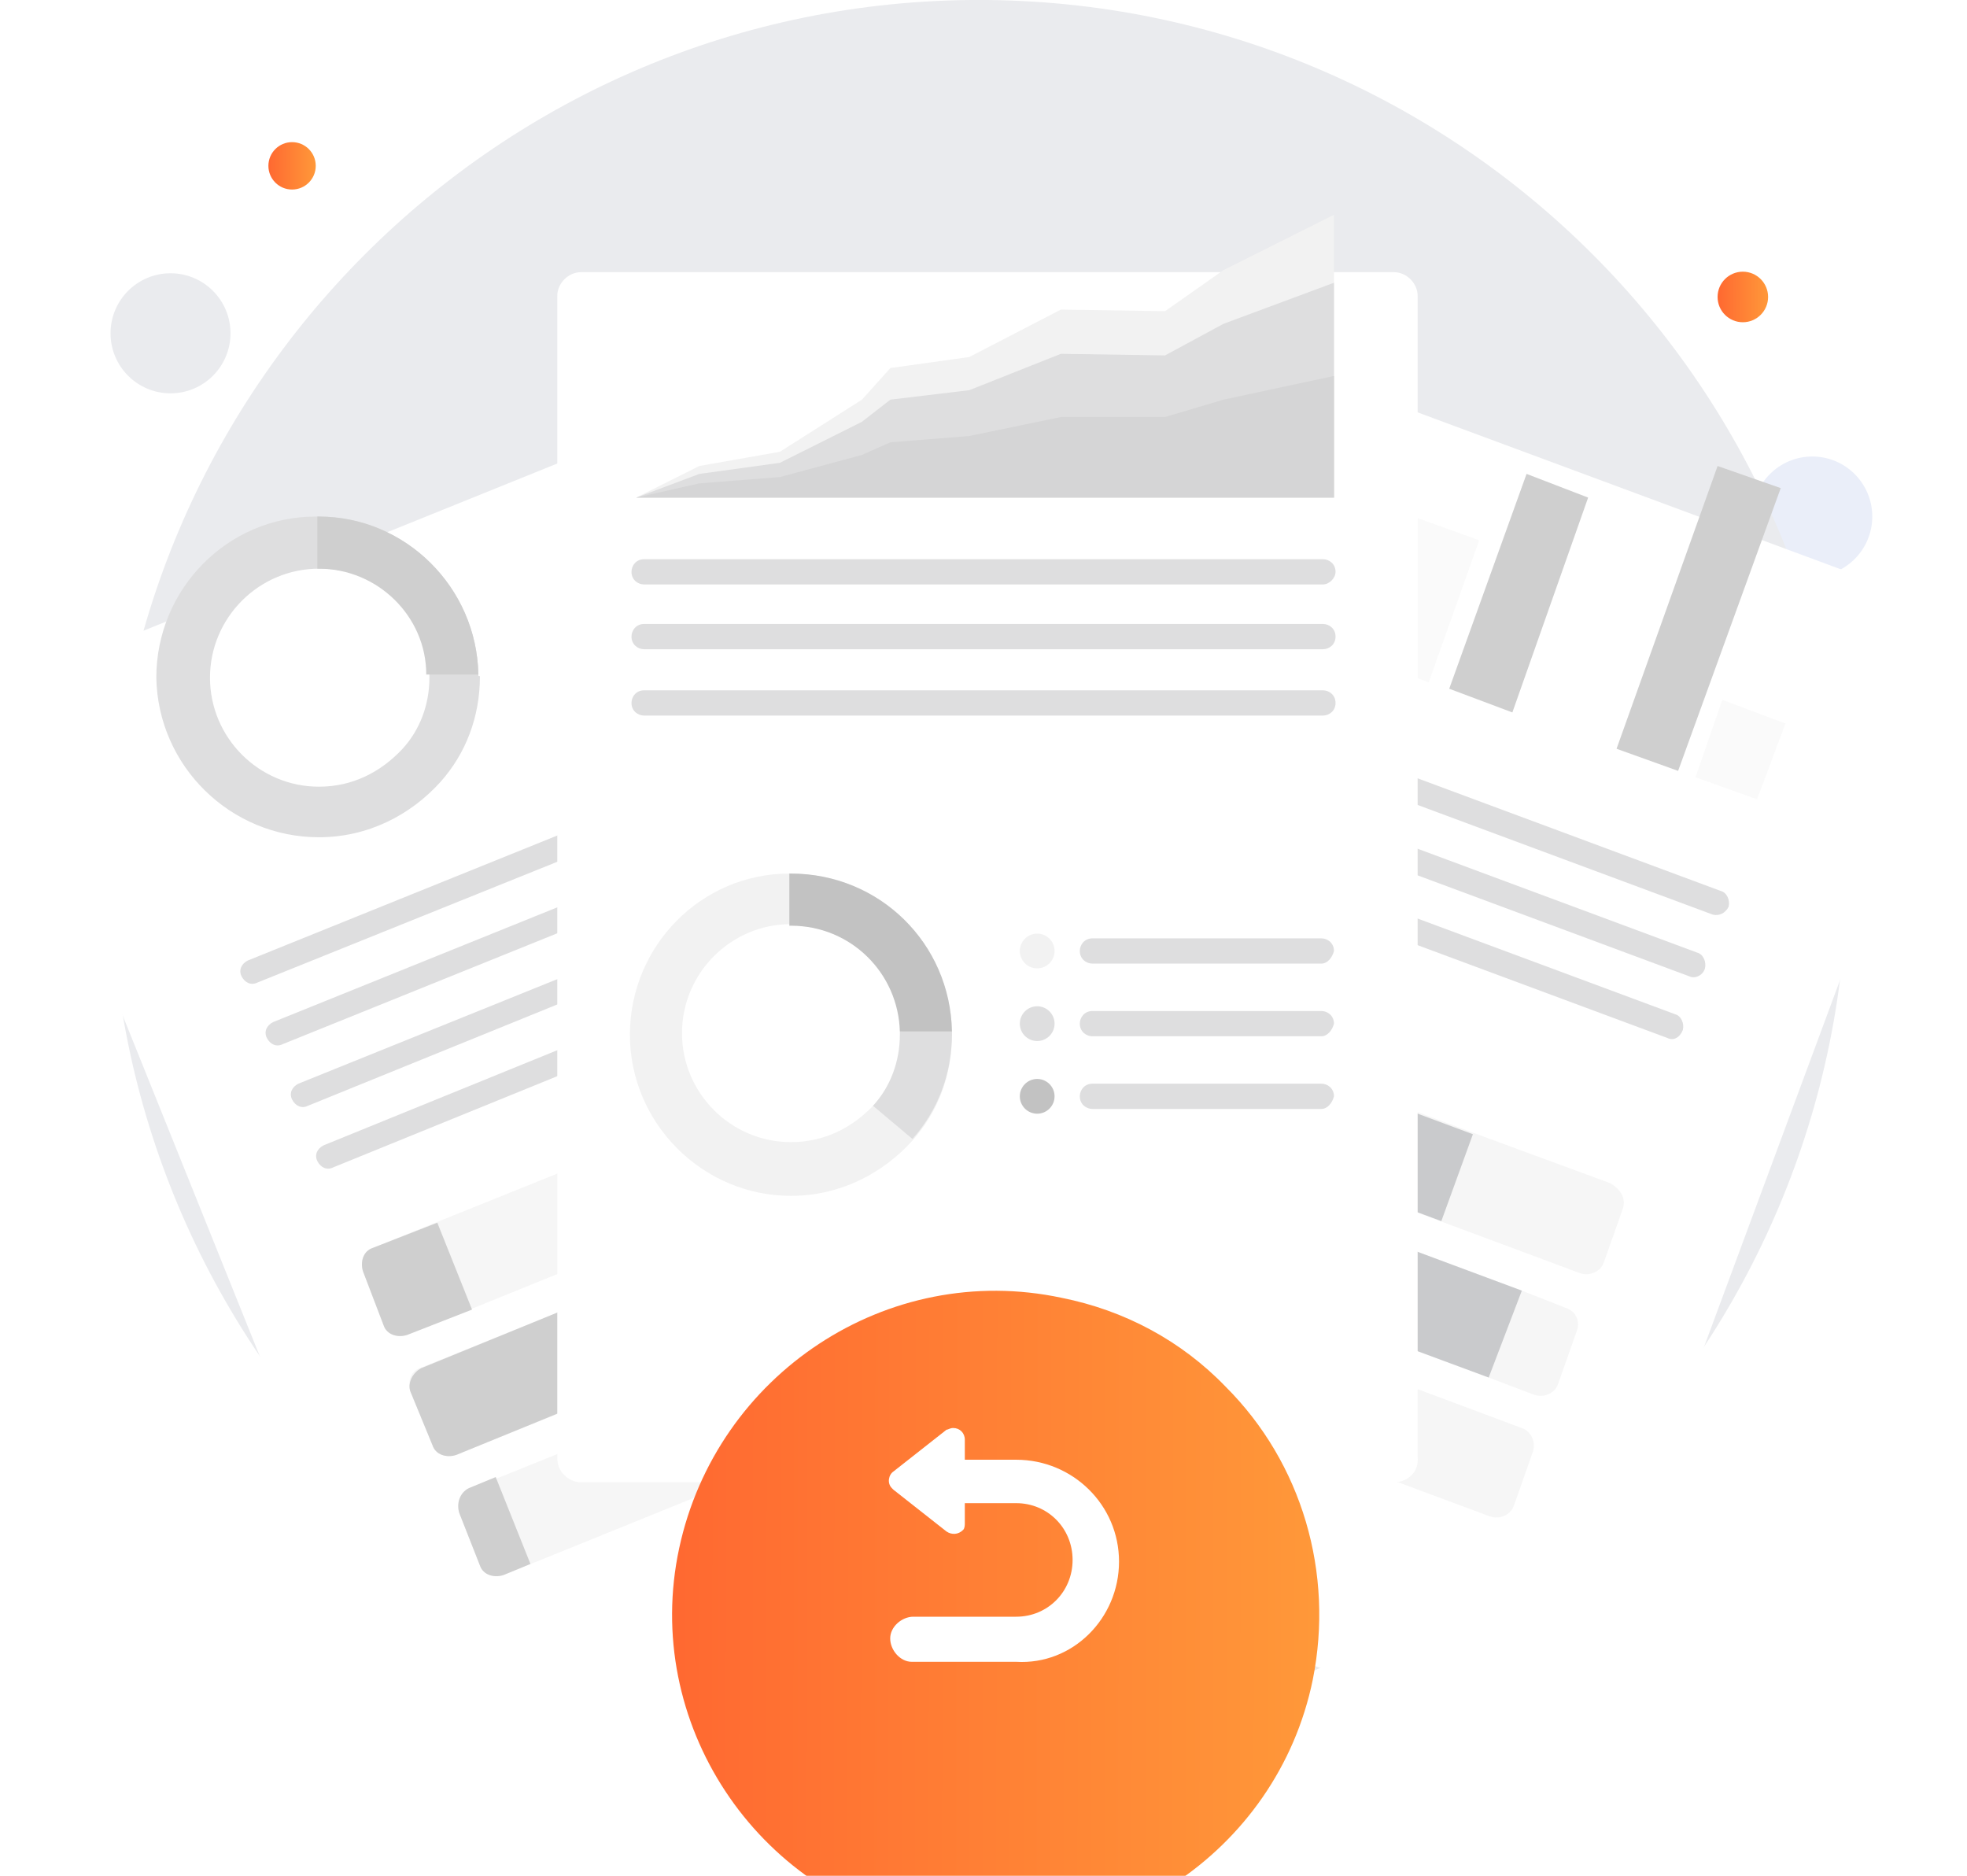 <svg xmlns="http://www.w3.org/2000/svg" fill="none" viewBox="22.45 0.46 160.55 153.09">
  <path d="M36.368 32.56C39.072 32.56 41.264 30.366 41.264 27.66C41.264 24.955 39.072 22.761 36.368 22.761C33.664 22.761 31.472 24.955 31.472 27.66C31.472 30.366 33.664 32.56 36.368 32.56Z" fill="#EAEBEE"/>
  <path d="M170.373 47.515C173.077 47.515 175.269 45.321 175.269 42.615C175.269 39.91 173.077 37.716 170.373 37.716C167.669 37.716 165.477 39.91 165.477 42.615C165.477 45.321 167.669 47.515 170.373 47.515Z" fill="#EAEEF9"/>
  <path d="M46.29 15.928C47.357 15.928 48.222 15.062 48.222 13.994C48.222 12.926 47.357 12.06 46.29 12.06C45.222 12.06 44.357 12.926 44.357 13.994C44.357 15.062 45.222 15.928 46.29 15.928Z" fill="url(#paint0_linear_1_120533)"/>
  <path d="M164.704 26.758C165.842 26.758 166.765 25.834 166.765 24.695C166.765 23.556 165.842 22.632 164.704 22.632C163.565 22.632 162.642 23.556 162.642 24.695C162.642 25.834 163.565 26.758 164.704 26.758Z" fill="url(#paint1_linear_1_120533)"/>
  <path d="M102.34 142.275C141.479 142.275 173.208 110.528 173.208 71.366C173.208 32.204 141.479 0.457 102.34 0.457C63.2 0.457 31.472 32.204 31.472 71.366C31.472 110.528 63.2 142.275 102.34 142.275Z" fill="#EAEBEE"/>
  <g filter="url(#filter0_d_1_120533)">
    <path d="M122.183 111.978L60.592 136.86C59.561 137.247 58.402 136.731 58.015 135.829L22.581 47.773C22.195 46.741 22.71 45.581 23.612 45.194L85.203 20.312C86.234 19.925 87.393 20.441 87.78 21.343L123.214 109.27C123.729 110.43 123.214 111.591 122.183 111.978Z" fill="white"/>
  </g>
  <path d="M94.995 59.892L43.455 80.649C42.94 80.907 42.424 80.649 42.166 80.133C41.909 79.618 42.166 79.102 42.682 78.844L94.093 58.087C94.609 57.829 95.124 58.087 95.382 58.603C95.639 59.118 95.382 59.634 94.995 59.892Z" fill="#DEDEDF"/>
  <path d="M96.928 64.92L45.517 85.677C45.001 85.935 44.486 85.677 44.228 85.161C43.97 84.645 44.228 84.13 44.743 83.872L96.155 63.115C96.67 62.857 97.186 63.115 97.444 63.63C97.701 64.146 97.444 64.662 96.928 64.92Z" fill="#DEDEDF"/>
  <path d="M98.99 69.819L47.578 90.705C47.063 90.963 46.548 90.705 46.29 90.189C46.032 89.674 46.29 89.158 46.805 88.9L98.217 68.143C98.732 67.885 99.248 68.143 99.505 68.659C99.763 69.046 99.505 69.69 98.99 69.819Z" fill="#DEDEDF"/>
  <path d="M68.968 87.868L49.64 95.733C49.125 95.991 48.609 95.733 48.352 95.217C48.094 94.702 48.352 94.186 48.867 93.928L68.195 86.064C68.71 85.806 69.225 86.064 69.483 86.579C69.612 87.095 69.483 87.611 68.968 87.868Z" fill="#DEDEDF"/>
  <path opacity="0.3" d="M105.69 82.582L107.365 86.837C107.623 87.61 107.365 88.513 106.592 88.771L55.696 109.399C54.923 109.657 54.021 109.399 53.763 108.625L52.088 104.242C51.83 103.468 52.088 102.566 52.861 102.308L103.757 81.809C104.53 81.551 105.303 81.938 105.69 82.582Z" fill="#DFDFDF"/>
  <path opacity="0.3" d="M109.684 92.381L111.359 96.635C111.617 97.409 111.359 98.311 110.586 98.569L59.69 119.197C58.917 119.455 58.015 119.197 57.758 118.424L55.954 114.04C55.696 113.267 55.954 112.364 56.727 112.106L107.623 91.607C108.396 91.349 109.298 91.736 109.684 92.381Z" fill="#DFDFDF"/>
  <path opacity="0.3" d="M113.55 102.179L115.225 106.434C115.483 107.207 115.225 108.11 114.452 108.368L63.556 128.996C62.783 129.254 61.881 128.996 61.623 128.222L59.948 123.968C59.69 123.194 59.948 122.292 60.721 122.034L111.617 101.535C112.39 101.148 113.292 101.535 113.55 102.179Z" fill="#DFDFDF"/>
  <path d="M58.144 100.245L60.979 107.336L55.696 109.399C54.923 109.657 54.021 109.399 53.763 108.625L52.088 104.242C51.83 103.468 52.088 102.566 52.861 102.308L58.144 100.245Z" fill="#CFCFCF"/>
  <path d="M56.856 112.106L72.318 105.789L75.153 112.88L59.69 119.197C58.917 119.455 58.015 119.197 57.758 118.424L55.954 114.04C55.696 113.396 56.083 112.493 56.856 112.106Z" fill="#CFCFCF"/>
  <path d="M60.721 121.905L62.911 121.002L65.746 128.093L63.556 128.996C62.783 129.254 61.881 128.996 61.623 128.222L59.948 123.968C59.69 123.194 59.948 122.292 60.721 121.905Z" fill="#CFCFCF"/>
  <path d="M61.494 55.508C61.365 48.417 55.567 42.616 48.351 42.616H48.222C41.007 42.616 35.209 48.546 35.209 55.766C35.337 62.986 41.264 68.788 48.48 68.788C52.475 68.788 55.953 66.983 58.402 64.275C60.463 61.955 61.623 58.989 61.623 55.637C61.494 55.637 61.494 55.637 61.494 55.508ZM48.48 64.662C43.584 64.662 39.59 60.665 39.59 55.766C39.59 50.867 43.584 46.87 48.48 46.87H48.609C53.505 46.87 57.371 50.738 57.5 55.508C57.5 55.637 57.5 55.637 57.5 55.766C57.5 57.958 56.727 60.021 55.309 61.568C53.505 63.502 51.186 64.662 48.48 64.662Z" fill="#DEDEDF"/>
  <path d="M61.494 55.508H57.242C57.242 50.738 53.248 46.87 48.48 46.87H48.352V42.616H48.48C55.567 42.616 61.365 48.417 61.494 55.508Z" fill="#CFCFCF"/>
  <g filter="url(#filter1_d_1_120533)">
    <path d="M147.309 131.961L85.074 108.754C84.043 108.367 83.528 107.207 83.914 106.175L116.9 17.346C117.287 16.314 118.446 15.799 119.477 16.186L181.712 39.263C182.743 39.65 183.258 40.81 182.872 41.842L149.886 130.8C149.499 131.832 148.34 132.347 147.309 131.961Z" fill="white"/>
  </g>
  <path opacity="0.4" d="M139.063 56.152L134.038 54.218L138.161 42.744L143.186 44.549L139.063 56.152Z" fill="#F2F2F2"/>
  <path d="M145.892 58.602L140.738 56.668L147.051 39.134L152.076 41.068L145.892 58.602Z" fill="#CFCFCF"/>
  <path d="M159.421 63.372L154.396 61.567L162.642 38.49L167.796 40.295L159.421 63.372Z" fill="#CFCFCF"/>
  <path opacity="0.4" d="M165.864 65.693L160.838 63.888L163.029 57.571L168.183 59.505L165.864 65.693Z" fill="#F2F2F2"/>
  <path d="M162.256 75.104L110.2 55.766C109.685 55.637 109.427 54.992 109.556 54.476C109.685 53.961 110.329 53.703 110.844 53.832L162.9 73.171C163.416 73.299 163.673 73.944 163.544 74.46C163.287 74.975 162.771 75.233 162.256 75.104Z" fill="#DEDEDF"/>
  <path d="M160.323 80.133L108.267 60.794C107.752 60.665 107.494 60.02 107.623 59.505C107.752 58.989 108.396 58.731 108.911 58.86L160.967 78.199C161.483 78.328 161.74 78.972 161.611 79.488C161.483 80.004 160.838 80.391 160.323 80.133Z" fill="#DEDEDF"/>
  <path d="M158.519 85.16L106.463 65.822C105.948 65.693 105.69 65.048 105.819 64.532C105.948 64.017 106.592 63.759 107.108 63.888L159.163 83.227C159.679 83.356 159.937 84 159.808 84.516C159.55 85.16 159.035 85.418 158.519 85.16Z" fill="#DEDEDF"/>
  <path d="M124.245 78.199L104.659 70.979C104.144 70.85 103.886 70.205 104.015 69.69C104.144 69.174 104.788 68.916 105.304 69.045L124.889 76.265C125.404 76.394 125.662 77.038 125.533 77.554C125.276 78.07 124.76 78.328 124.245 78.199Z" fill="#DDDDDD"/>
  <path opacity="0.3" d="M154.911 99.085L153.365 103.468C153.108 104.242 152.206 104.628 151.432 104.371L140.351 100.245L99.892 85.161C99.119 84.903 98.733 84 98.99 83.227L100.536 78.843C100.794 78.07 101.696 77.683 102.469 77.941L142.671 92.896L153.881 97.022C154.783 97.537 155.169 98.311 154.911 99.085Z" fill="#DFDFDF"/>
  <path opacity="0.3" d="M151.175 109.012L149.628 113.395C149.371 114.169 148.469 114.556 147.696 114.298L143.959 112.88L96.284 95.217C95.511 94.959 95.124 94.056 95.382 93.283L96.928 88.9C97.186 88.126 98.088 87.739 98.861 87.997L146.665 105.789L150.273 107.207C151.046 107.465 151.432 108.238 151.175 109.012Z" fill="#DFDFDF"/>
  <path opacity="0.3" d="M147.567 118.939L146.02 123.323C145.763 124.096 144.861 124.483 144.088 124.225L125.018 117.134L92.676 105.144C91.903 104.886 91.516 103.984 91.774 103.21L93.32 98.827C93.578 98.053 94.48 97.666 95.253 97.924L128.368 110.172L146.665 117.005C147.438 117.263 147.824 118.166 147.567 118.939Z" fill="#DFDFDF"/>
  <path d="M95.253 97.924L128.368 110.172L125.018 117.005L92.676 105.015C91.903 104.757 91.516 103.855 91.774 103.081L93.32 98.698C93.578 98.053 94.48 97.666 95.253 97.924Z" fill="#C9CACC"/>
  <path d="M98.99 83.356L100.536 78.972C100.794 78.199 101.696 77.812 102.469 78.07L142.671 93.025L140.094 100.116L99.892 85.161C99.119 84.903 98.733 84.129 98.99 83.356Z" fill="#C9CACC"/>
  <path d="M146.665 105.789L143.959 112.88L96.284 95.217C95.511 94.959 95.124 94.056 95.382 93.283L96.928 88.9C97.186 88.126 98.088 87.739 98.861 87.997L146.665 105.789Z" fill="#C9CACC"/>
  <path d="M112.133 81.68L109.556 88.771L99.892 85.161C99.119 84.903 98.733 84 98.99 83.227L100.536 78.843C100.794 78.07 101.696 77.683 102.469 77.941L112.133 81.68Z" fill="#DDDDDD"/>
  <path d="M98.861 87.997L108.525 91.607L105.948 98.698L96.284 95.088C95.511 94.83 95.124 93.928 95.382 93.154L96.928 88.771C97.315 88.126 98.088 87.739 98.861 87.997Z" fill="#DDDDDD"/>
  <path d="M95.253 97.924L104.917 101.534L102.34 108.625L92.676 105.015C91.903 104.757 91.516 103.855 91.774 103.081L93.32 98.698C93.578 98.053 94.48 97.666 95.253 97.924Z" fill="#DDDDDD"/>
  <g filter="url(#filter2_d_1_120533)">
    <path d="M136.228 110.43H69.87C68.839 110.43 67.937 109.528 67.937 108.496V13.607C67.937 12.576 68.839 11.673 69.87 11.673H136.228C137.259 11.673 138.161 12.576 138.161 13.607V108.367C138.289 109.528 137.387 110.43 136.228 110.43Z" fill="white"/>
  </g>
  <path d="M130.429 48.158H75.023C74.508 48.158 73.993 47.772 73.993 47.127C73.993 46.612 74.379 46.097 75.023 46.097H130.429C130.945 46.097 131.46 46.483 131.46 47.127C131.46 47.643 130.945 48.158 130.429 48.158Z" fill="#DEDEDF"/>
  <path d="M130.429 53.444H75.023C74.508 53.444 73.993 53.057 73.993 52.413C73.993 51.898 74.379 51.382 75.023 51.382H130.429C130.945 51.382 131.46 51.769 131.46 52.413C131.46 53.057 130.945 53.444 130.429 53.444Z" fill="#DEDEDF"/>
  <path d="M130.429 58.858H75.023C74.508 58.858 73.993 58.472 73.993 57.828C73.993 57.312 74.379 56.797 75.023 56.797H130.429C130.945 56.797 131.46 57.183 131.46 57.828C131.46 58.472 130.945 58.858 130.429 58.858Z" fill="#DEDEDF"/>
  <path d="M130.301 79.1H111.617C111.102 79.1 110.586 78.714 110.586 78.069C110.586 77.554 110.973 77.039 111.617 77.039H130.301C130.816 77.039 131.331 77.425 131.331 78.069C131.203 78.585 130.816 79.1 130.301 79.1Z" fill="#DEDEDF"/>
  <path d="M100.15 84.645C100.021 77.554 94.222 71.752 87.007 71.752H86.878C79.662 71.752 73.864 77.683 73.864 84.903C73.864 92.123 79.791 98.053 87.007 98.053C91.001 98.053 94.48 96.248 96.928 93.541C98.99 91.22 100.15 88.255 100.15 84.903C100.15 84.774 100.15 84.645 100.15 84.645ZM87.007 93.67C82.11 93.67 78.116 89.673 78.116 84.774C78.116 79.875 82.11 75.878 87.007 75.878H87.136C92.032 75.878 95.897 79.746 96.026 84.516C96.026 84.645 96.026 84.645 96.026 84.774C96.026 86.966 95.253 89.028 93.836 90.576C92.032 92.509 89.713 93.67 87.007 93.67Z" fill="#F2F2F2"/>
  <path d="M100.149 84.645H95.897C95.769 79.875 91.903 76.007 87.007 76.007H86.878V71.752H87.007C94.222 71.752 100.021 77.425 100.149 84.645Z" fill="#C2C2C2"/>
  <path d="M100.15 84.774C100.15 88.126 98.99 91.091 96.928 93.412L93.707 90.704C95.124 89.157 95.898 87.095 95.898 84.903C95.898 84.774 95.898 84.774 95.898 84.645H100.15V84.774Z" fill="#DEDEDF"/>
  <path d="M107.108 79.488C107.89 79.488 108.525 78.853 108.525 78.07C108.525 77.287 107.89 76.652 107.108 76.652C106.325 76.652 105.69 77.287 105.69 78.07C105.69 78.853 106.325 79.488 107.108 79.488Z" fill="#F2F2F2"/>
  <path d="M130.301 85.031H111.617C111.102 85.031 110.586 84.644 110.586 84C110.586 83.485 110.973 82.969 111.617 82.969H130.301C130.816 82.969 131.331 83.356 131.331 84C131.203 84.515 130.816 85.031 130.301 85.031Z" fill="#DEDEDF"/>
  <path d="M107.108 85.419C107.89 85.419 108.525 84.784 108.525 84.001C108.525 83.218 107.89 82.582 107.108 82.582C106.325 82.582 105.69 83.218 105.69 84.001C105.69 84.784 106.325 85.419 107.108 85.419Z" fill="#DEDEDF"/>
  <path d="M130.301 90.961H111.617C111.102 90.961 110.586 90.575 110.586 89.93C110.586 89.415 110.973 88.899 111.617 88.899H130.301C130.816 88.899 131.331 89.286 131.331 89.93C131.203 90.446 130.816 90.961 130.301 90.961Z" fill="#DEDEDF"/>
  <path d="M107.108 91.349C107.89 91.349 108.525 90.714 108.525 89.931C108.525 89.148 107.89 88.513 107.108 88.513C106.325 88.513 105.69 89.148 105.69 89.931C105.69 90.714 106.325 91.349 107.108 91.349Z" fill="#C2C2C2"/>
  <g filter="url(#filter3_d_1_120533)">
    <path d="M129.602 132.533C126.697 146.734 112.605 156.008 98.369 152.965C84.132 150.067 74.835 136.011 77.886 121.81C80.936 107.609 94.882 98.335 109.119 101.378C114.203 102.393 118.852 104.856 122.484 108.624C128.73 114.855 131.345 123.839 129.602 132.533Z" fill="url(#paint2_linear_1_120533)"/>
  </g>
  <path d="M113.787 127.903C113.787 123.269 109.997 119.589 105.396 119.589H101.2V117.954C101.2 117.409 100.794 117 100.253 117C99.982 117 99.847 117.136 99.712 117.136L95.381 120.543C94.975 120.816 94.839 121.497 95.245 121.906L95.381 122.042L99.712 125.45C100.118 125.722 100.659 125.722 101.065 125.313C101.2 125.177 101.2 124.904 101.2 124.768V123.133H105.396C107.967 123.133 109.997 125.177 109.997 127.766C109.997 130.356 107.967 132.4 105.396 132.4H97.005C96.057 132.4 95.11 133.218 95.11 134.172C95.11 135.126 95.922 136.08 96.869 136.08H105.396C109.997 136.352 113.787 132.536 113.787 127.903Z" fill="white"/>
  <path d="M74.379 41.068H131.331V17.991L122.312 22.503L117.544 25.855L109.04 25.726L101.567 29.594L95.124 30.497L92.805 33.075L86.105 37.33L79.533 38.49L74.379 41.068Z" fill="#F2F2F2"/>
  <path d="M74.379 41.069H131.331V23.535L122.312 26.887L117.544 29.465L109.04 29.336L101.567 32.302L95.124 33.075L92.805 34.88L86.105 38.232L79.533 39.135L74.379 41.069Z" fill="#DEDEDF"/>
  <path d="M74.379 41.068H131.331V31.141L122.312 33.075L117.544 34.493H109.04L101.567 36.04L95.124 36.556L92.805 37.587L86.105 39.392L79.533 39.908L74.379 41.068Z" fill="#D5D5D6"/>
  <defs>
    <filter id="filter0_d_1_120533" x="0.451" y="9.182" width="144.965" height="160.809" filterUnits="userSpaceOnUse" color-interpolation-filters="sRGB">
      <feFlood flood-opacity="0" result="BackgroundImageFix"/>
      <feColorMatrix in="SourceAlpha" type="matrix" values="0 0 0 0 0 0 0 0 0 0 0 0 0 0 0 0 0 0 127 0" result="hardAlpha"/>
      <feOffset dy="11"/>
      <feGaussianBlur stdDeviation="11"/>
      <feColorMatrix type="matrix" values="0 0 0 0 0.398 0 0 0 0 0.477 0 0 0 0 0.575 0 0 0 0.18 0"/>
      <feBlend mode="normal" in2="BackgroundImageFix" result="effect1_dropShadow_1_120533"/>
      <feBlend mode="normal" in="SourceGraphic" in2="effect1_dropShadow_1_120533" result="shape"/>
    </filter>
    <filter id="filter1_d_1_120533" x="61.786" y="5.057" width="143.214" height="160.032" filterUnits="userSpaceOnUse" color-interpolation-filters="sRGB">
      <feFlood flood-opacity="0" result="BackgroundImageFix"/>
      <feColorMatrix in="SourceAlpha" type="matrix" values="0 0 0 0 0 0 0 0 0 0 0 0 0 0 0 0 0 0 127 0" result="hardAlpha"/>
      <feOffset dy="11"/>
      <feGaussianBlur stdDeviation="11"/>
      <feColorMatrix type="matrix" values="0 0 0 0 0.398 0 0 0 0 0.477 0 0 0 0 0.575 0 0 0 0.18 0"/>
      <feBlend mode="normal" in2="BackgroundImageFix" result="effect1_dropShadow_1_120533"/>
      <feBlend mode="normal" in="SourceGraphic" in2="effect1_dropShadow_1_120533" result="shape"/>
    </filter>
    <filter id="filter2_d_1_120533" x="45.937" y="0.673" width="114.236" height="142.757" filterUnits="userSpaceOnUse" color-interpolation-filters="sRGB">
      <feFlood flood-opacity="0" result="BackgroundImageFix"/>
      <feColorMatrix in="SourceAlpha" type="matrix" values="0 0 0 0 0 0 0 0 0 0 0 0 0 0 0 0 0 0 127 0" result="hardAlpha"/>
      <feOffset dy="11"/>
      <feGaussianBlur stdDeviation="11"/>
      <feColorMatrix type="matrix" values="0 0 0 0 0.398 0 0 0 0 0.477 0 0 0 0 0.575 0 0 0 0.18 0"/>
      <feBlend mode="normal" in2="BackgroundImageFix" result="effect1_dropShadow_1_120533"/>
      <feBlend mode="normal" in="SourceGraphic" in2="effect1_dropShadow_1_120533" result="shape"/>
    </filter>
    <filter id="filter3_d_1_120533" x="69.305" y="97.8" width="68.826" height="68.744" filterUnits="userSpaceOnUse" color-interpolation-filters="sRGB">
      <feFlood flood-opacity="0" result="BackgroundImageFix"/>
      <feColorMatrix in="SourceAlpha" type="matrix" values="0 0 0 0 0 0 0 0 0 0 0 0 0 0 0 0 0 0 127 0" result="hardAlpha"/>
      <feOffset dy="5"/>
      <feGaussianBlur stdDeviation="4"/>
      <feColorMatrix type="matrix" values="0 0 0 0 1 0 0 0 0 0.485 0 0 0 0 0.113 0 0 0 0.22 0"/>
      <feBlend mode="normal" in2="BackgroundImageFix" result="effect1_dropShadow_1_120533"/>
      <feBlend mode="normal" in="SourceGraphic" in2="effect1_dropShadow_1_120533" result="shape"/>
    </filter>
    <linearGradient id="paint0_linear_1_120533" x1="44.396" y1="13.822" x2="48.197" y2="13.83" gradientUnits="userSpaceOnUse">
      <stop stop-color="#FF6931"/>
      <stop offset="1" stop-color="#FF9839"/>
    </linearGradient>
    <linearGradient id="paint1_linear_1_120533" x1="162.683" y1="24.512" x2="166.738" y2="24.52" gradientUnits="userSpaceOnUse">
      <stop stop-color="#FF6931"/>
      <stop offset="1" stop-color="#FF9839"/>
    </linearGradient>
    <linearGradient id="paint2_linear_1_120533" x1="77.834" y1="124.827" x2="129.781" y2="124.933" gradientUnits="userSpaceOnUse">
      <stop stop-color="#FF6931"/>
      <stop offset="1" stop-color="#FF9839"/>
    </linearGradient>
  </defs>
</svg>